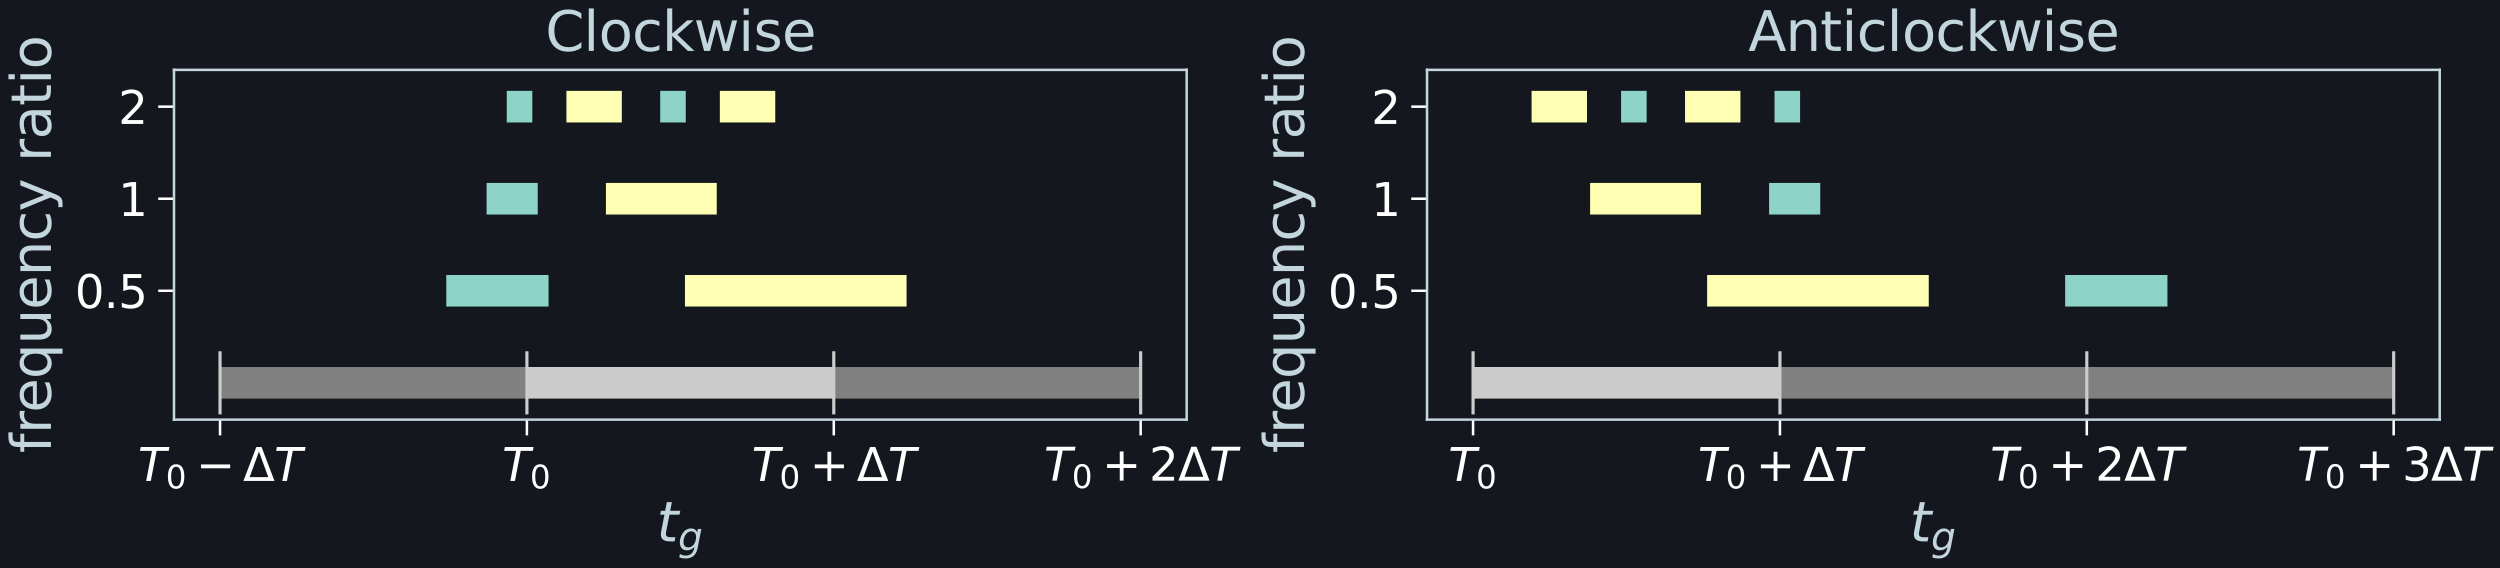<?xml version="1.0" encoding="utf-8" standalone="no"?>
<!DOCTYPE svg PUBLIC "-//W3C//DTD SVG 1.1//EN"
  "http://www.w3.org/Graphics/SVG/1.1/DTD/svg11.dtd">
<svg xmlns:xlink="http://www.w3.org/1999/xlink" width="792pt" height="180pt" viewBox="0 0 792 180" xmlns="http://www.w3.org/2000/svg" version="1.1">
 <defs>
  <style type="text/css">*{stroke-linejoin: round; stroke-linecap: butt}</style>
 </defs>
 <g id="figure_1">
  <g id="patch_1">
   <path d="M 0 180 
L 792 180 
L 792 0 
L 0 0 
z
" style="fill: #14181e"/>
  </g>
  <g id="axes_1">
   <g id="patch_2">
    <path d="M 55.125 132.938 
L 375.94 132.938 
L 375.94 22.13 
L 55.125 22.13 
z
" style="fill: #14181e"/>
   </g>
   <g id="matplotlib.axis_1">
    <g id="xtick_1">
     <g id="line2d_1">
      <defs>
       <path id="m3fd8f5eeef" d="M 0 0 
L 0 5 
" style="stroke: #ffffff; stroke-width: 0.8"/>
      </defs>
      <g>
       <use xlink:href="#m3fd8f5eeef" x="69.707" y="132.938" style="fill: #ffffff; stroke: #ffffff; stroke-width: 0.8"/>
      </g>
     </g>
     <g id="text_1">
      <!-- $T_0 - \Delta T$ -->
      <g style="fill: #ffffff" transform="translate(43.715 152.379) scale(0.144 -0.144)">
       <defs>
        <path id="DejaVuSans-Oblique-54" d="M 378 4666 
L 4325 4666 
L 4225 4134 
L 2559 4134 
L 1759 0 
L 1125 0 
L 1925 4134 
L 275 4134 
L 378 4666 
z
" transform="scale(0.016)"/>
        <path id="DejaVuSans-30" d="M 2034 4250 
Q 1547 4250 1301 3770 
Q 1056 3291 1056 2328 
Q 1056 1369 1301 889 
Q 1547 409 2034 409 
Q 2525 409 2770 889 
Q 3016 1369 3016 2328 
Q 3016 3291 2770 3770 
Q 2525 4250 2034 4250 
z
M 2034 4750 
Q 2819 4750 3233 4129 
Q 3647 3509 3647 2328 
Q 3647 1150 3233 529 
Q 2819 -91 2034 -91 
Q 1250 -91 836 529 
Q 422 1150 422 2328 
Q 422 3509 836 4129 
Q 1250 4750 2034 4750 
z
" transform="scale(0.016)"/>
        <path id="DejaVuSans-2212" d="M 678 2272 
L 4684 2272 
L 4684 1741 
L 678 1741 
L 678 2272 
z
" transform="scale(0.016)"/>
        <path id="DejaVuSans-394" d="M 2188 4044 
L 906 525 
L 3472 525 
L 2188 4044 
z
M 50 0 
L 1831 4666 
L 2547 4666 
L 4325 0 
L 50 0 
z
" transform="scale(0.016)"/>
       </defs>
       <use xlink:href="#DejaVuSans-Oblique-54" transform="translate(0 0.094)"/>
       <use xlink:href="#DejaVuSans-30" transform="translate(61.084 -16.312) scale(0.7)"/>
       <use xlink:href="#DejaVuSans-2212" transform="translate(127.837 0.094)"/>
       <use xlink:href="#DejaVuSans-394" transform="translate(231.108 0.094)"/>
       <use xlink:href="#DejaVuSans-Oblique-54" transform="translate(299.517 0.094)"/>
      </g>
     </g>
    </g>
    <g id="xtick_2">
     <g id="line2d_2">
      <g>
       <use xlink:href="#m3fd8f5eeef" x="166.924" y="132.938" style="fill: #ffffff; stroke: #ffffff; stroke-width: 0.8"/>
      </g>
     </g>
     <g id="text_2">
      <!-- $T_0$ -->
      <g style="fill: #ffffff" transform="translate(159.076 152.379) scale(0.144 -0.144)">
       <use xlink:href="#DejaVuSans-Oblique-54" transform="translate(0 0.094)"/>
       <use xlink:href="#DejaVuSans-30" transform="translate(61.084 -16.312) scale(0.7)"/>
      </g>
     </g>
    </g>
    <g id="xtick_3">
     <g id="line2d_3">
      <g>
       <use xlink:href="#m3fd8f5eeef" x="264.141" y="132.938" style="fill: #ffffff; stroke: #ffffff; stroke-width: 0.8"/>
      </g>
     </g>
     <g id="text_3">
      <!-- $T_0 + \Delta T$ -->
      <g style="fill: #ffffff" transform="translate(238.149 152.379) scale(0.144 -0.144)">
       <defs>
        <path id="DejaVuSans-2b" d="M 2944 4013 
L 2944 2272 
L 4684 2272 
L 4684 1741 
L 2944 1741 
L 2944 0 
L 2419 0 
L 2419 1741 
L 678 1741 
L 678 2272 
L 2419 2272 
L 2419 4013 
L 2944 4013 
z
" transform="scale(0.016)"/>
       </defs>
       <use xlink:href="#DejaVuSans-Oblique-54" transform="translate(0 0.094)"/>
       <use xlink:href="#DejaVuSans-30" transform="translate(61.084 -16.312) scale(0.7)"/>
       <use xlink:href="#DejaVuSans-2b" transform="translate(127.837 0.094)"/>
       <use xlink:href="#DejaVuSans-394" transform="translate(231.108 0.094)"/>
       <use xlink:href="#DejaVuSans-Oblique-54" transform="translate(299.517 0.094)"/>
      </g>
     </g>
    </g>
    <g id="xtick_4">
     <g id="line2d_4">
      <g>
       <use xlink:href="#m3fd8f5eeef" x="361.357" y="132.938" style="fill: #ffffff; stroke: #ffffff; stroke-width: 0.8"/>
      </g>
     </g>
     <g id="text_4">
      <!-- $T_0 + 2\Delta T$ -->
      <g style="fill: #ffffff" transform="translate(330.757 152.379) scale(0.144 -0.144)">
       <defs>
        <path id="DejaVuSans-32" d="M 1228 531 
L 3431 531 
L 3431 0 
L 469 0 
L 469 531 
Q 828 903 1448 1529 
Q 2069 2156 2228 2338 
Q 2531 2678 2651 2914 
Q 2772 3150 2772 3378 
Q 2772 3750 2511 3984 
Q 2250 4219 1831 4219 
Q 1534 4219 1204 4116 
Q 875 4013 500 3803 
L 500 4441 
Q 881 4594 1212 4672 
Q 1544 4750 1819 4750 
Q 2544 4750 2975 4387 
Q 3406 4025 3406 3419 
Q 3406 3131 3298 2873 
Q 3191 2616 2906 2266 
Q 2828 2175 2409 1742 
Q 1991 1309 1228 531 
z
" transform="scale(0.016)"/>
       </defs>
       <use xlink:href="#DejaVuSans-Oblique-54" transform="translate(0 0.781)"/>
       <use xlink:href="#DejaVuSans-30" transform="translate(61.084 -15.625) scale(0.7)"/>
       <use xlink:href="#DejaVuSans-2b" transform="translate(127.837 0.781)"/>
       <use xlink:href="#DejaVuSans-32" transform="translate(231.108 0.781)"/>
       <use xlink:href="#DejaVuSans-394" transform="translate(294.731 0.781)"/>
       <use xlink:href="#DejaVuSans-Oblique-54" transform="translate(363.14 0.781)"/>
      </g>
     </g>
    </g>
    <g id="text_5">
     <!-- $t_g$ -->
     <g style="fill: #c3d6dd" transform="translate(208.015 171.643) scale(0.173 -0.173)">
      <defs>
       <path id="DejaVuSans-Oblique-74" d="M 2706 3500 
L 2619 3053 
L 1472 3053 
L 1100 1153 
Q 1081 1047 1072 975 
Q 1063 903 1063 863 
Q 1063 663 1183 572 
Q 1303 481 1569 481 
L 2150 481 
L 2053 0 
L 1503 0 
Q 991 0 739 200 
Q 488 400 488 806 
Q 488 878 497 964 
Q 506 1050 525 1153 
L 897 3053 
L 409 3053 
L 500 3500 
L 978 3500 
L 1172 4494 
L 1747 4494 
L 1556 3500 
L 2706 3500 
z
" transform="scale(0.016)"/>
       <path id="DejaVuSans-Oblique-67" d="M 3816 3500 
L 3219 434 
Q 3047 -456 2561 -893 
Q 2075 -1331 1253 -1331 
Q 950 -1331 690 -1286 
Q 431 -1241 206 -1147 
L 313 -588 
Q 525 -725 762 -790 
Q 1000 -856 1269 -856 
Q 1816 -856 2167 -557 
Q 2519 -259 2631 300 
L 2681 563 
Q 2441 288 2122 144 
Q 1803 0 1434 0 
Q 903 0 598 351 
Q 294 703 294 1319 
Q 294 1803 478 2267 
Q 663 2731 997 3091 
Q 1219 3328 1514 3456 
Q 1809 3584 2131 3584 
Q 2484 3584 2746 3420 
Q 3009 3256 3138 2956 
L 3238 3500 
L 3816 3500 
z
M 2950 2216 
Q 2950 2641 2750 2872 
Q 2550 3103 2181 3103 
Q 1953 3103 1747 3012 
Q 1541 2922 1394 2759 
Q 1156 2491 1023 2127 
Q 891 1763 891 1375 
Q 891 944 1092 712 
Q 1294 481 1672 481 
Q 2219 481 2584 976 
Q 2950 1472 2950 2216 
z
" transform="scale(0.016)"/>
      </defs>
      <use xlink:href="#DejaVuSans-Oblique-74" transform="translate(0 0.781)"/>
      <use xlink:href="#DejaVuSans-Oblique-67" transform="translate(39.209 -15.625) scale(0.7)"/>
     </g>
    </g>
   </g>
   <g id="matplotlib.axis_2">
    <g id="ytick_1">
     <g id="line2d_5">
      <defs>
       <path id="mdfc635bf6d" d="M 0 0 
L -5 0 
" style="stroke: #ffffff; stroke-width: 0.8"/>
      </defs>
      <g>
       <use xlink:href="#mdfc635bf6d" x="55.125" y="92.114" style="fill: #ffffff; stroke: #ffffff; stroke-width: 0.8"/>
      </g>
     </g>
     <g id="text_6">
      <!-- 0.5 -->
      <g style="fill: #ffffff" transform="translate(23.724 97.585) scale(0.144 -0.144)">
       <defs>
        <path id="DejaVuSans-2e" d="M 684 794 
L 1344 794 
L 1344 0 
L 684 0 
L 684 794 
z
" transform="scale(0.016)"/>
        <path id="DejaVuSans-35" d="M 691 4666 
L 3169 4666 
L 3169 4134 
L 1269 4134 
L 1269 2991 
Q 1406 3038 1543 3061 
Q 1681 3084 1819 3084 
Q 2600 3084 3056 2656 
Q 3513 2228 3513 1497 
Q 3513 744 3044 326 
Q 2575 -91 1722 -91 
Q 1428 -91 1123 -41 
Q 819 9 494 109 
L 494 744 
Q 775 591 1075 516 
Q 1375 441 1709 441 
Q 2250 441 2565 725 
Q 2881 1009 2881 1497 
Q 2881 1984 2565 2268 
Q 2250 2553 1709 2553 
Q 1456 2553 1204 2497 
Q 953 2441 691 2322 
L 691 4666 
z
" transform="scale(0.016)"/>
       </defs>
       <use xlink:href="#DejaVuSans-30"/>
       <use xlink:href="#DejaVuSans-2e" x="63.623"/>
       <use xlink:href="#DejaVuSans-35" x="95.41"/>
      </g>
     </g>
    </g>
    <g id="ytick_2">
     <g id="line2d_6">
      <g>
       <use xlink:href="#mdfc635bf6d" x="55.125" y="62.954" style="fill: #ffffff; stroke: #ffffff; stroke-width: 0.8"/>
      </g>
     </g>
     <g id="text_7">
      <!-- 1 -->
      <g style="fill: #ffffff" transform="translate(37.463 68.425) scale(0.144 -0.144)">
       <defs>
        <path id="DejaVuSans-31" d="M 794 531 
L 1825 531 
L 1825 4091 
L 703 3866 
L 703 4441 
L 1819 4666 
L 2450 4666 
L 2450 531 
L 3481 531 
L 3481 0 
L 794 0 
L 794 531 
z
" transform="scale(0.016)"/>
       </defs>
       <use xlink:href="#DejaVuSans-31"/>
      </g>
     </g>
    </g>
    <g id="ytick_3">
     <g id="line2d_7">
      <g>
       <use xlink:href="#mdfc635bf6d" x="55.125" y="33.794" style="fill: #ffffff; stroke: #ffffff; stroke-width: 0.8"/>
      </g>
     </g>
     <g id="text_8">
      <!-- 2 -->
      <g style="fill: #ffffff" transform="translate(37.463 39.265) scale(0.144 -0.144)">
       <use xlink:href="#DejaVuSans-32"/>
      </g>
     </g>
    </g>
    <g id="text_9">
     <!-- frequency ratio -->
     <g style="fill: #c3d6dd" transform="translate(16.13 143.533) rotate(-90) scale(0.173 -0.173)">
      <defs>
       <path id="DejaVuSans-66" d="M 2375 4863 
L 2375 4384 
L 1825 4384 
Q 1516 4384 1395 4259 
Q 1275 4134 1275 3809 
L 1275 3500 
L 2222 3500 
L 2222 3053 
L 1275 3053 
L 1275 0 
L 697 0 
L 697 3053 
L 147 3053 
L 147 3500 
L 697 3500 
L 697 3744 
Q 697 4328 969 4595 
Q 1241 4863 1831 4863 
L 2375 4863 
z
" transform="scale(0.016)"/>
       <path id="DejaVuSans-72" d="M 2631 2963 
Q 2534 3019 2420 3045 
Q 2306 3072 2169 3072 
Q 1681 3072 1420 2755 
Q 1159 2438 1159 1844 
L 1159 0 
L 581 0 
L 581 3500 
L 1159 3500 
L 1159 2956 
Q 1341 3275 1631 3429 
Q 1922 3584 2338 3584 
Q 2397 3584 2469 3576 
Q 2541 3569 2628 3553 
L 2631 2963 
z
" transform="scale(0.016)"/>
       <path id="DejaVuSans-65" d="M 3597 1894 
L 3597 1613 
L 953 1613 
Q 991 1019 1311 708 
Q 1631 397 2203 397 
Q 2534 397 2845 478 
Q 3156 559 3463 722 
L 3463 178 
Q 3153 47 2828 -22 
Q 2503 -91 2169 -91 
Q 1331 -91 842 396 
Q 353 884 353 1716 
Q 353 2575 817 3079 
Q 1281 3584 2069 3584 
Q 2775 3584 3186 3129 
Q 3597 2675 3597 1894 
z
M 3022 2063 
Q 3016 2534 2758 2815 
Q 2500 3097 2075 3097 
Q 1594 3097 1305 2825 
Q 1016 2553 972 2059 
L 3022 2063 
z
" transform="scale(0.016)"/>
       <path id="DejaVuSans-71" d="M 947 1747 
Q 947 1113 1208 752 
Q 1469 391 1925 391 
Q 2381 391 2643 752 
Q 2906 1113 2906 1747 
Q 2906 2381 2643 2742 
Q 2381 3103 1925 3103 
Q 1469 3103 1208 2742 
Q 947 2381 947 1747 
z
M 2906 525 
Q 2725 213 2448 61 
Q 2172 -91 1784 -91 
Q 1150 -91 751 415 
Q 353 922 353 1747 
Q 353 2572 751 3078 
Q 1150 3584 1784 3584 
Q 2172 3584 2448 3432 
Q 2725 3281 2906 2969 
L 2906 3500 
L 3481 3500 
L 3481 -1331 
L 2906 -1331 
L 2906 525 
z
" transform="scale(0.016)"/>
       <path id="DejaVuSans-75" d="M 544 1381 
L 544 3500 
L 1119 3500 
L 1119 1403 
Q 1119 906 1312 657 
Q 1506 409 1894 409 
Q 2359 409 2629 706 
Q 2900 1003 2900 1516 
L 2900 3500 
L 3475 3500 
L 3475 0 
L 2900 0 
L 2900 538 
Q 2691 219 2414 64 
Q 2138 -91 1772 -91 
Q 1169 -91 856 284 
Q 544 659 544 1381 
z
M 1991 3584 
L 1991 3584 
z
" transform="scale(0.016)"/>
       <path id="DejaVuSans-6e" d="M 3513 2113 
L 3513 0 
L 2938 0 
L 2938 2094 
Q 2938 2591 2744 2837 
Q 2550 3084 2163 3084 
Q 1697 3084 1428 2787 
Q 1159 2491 1159 1978 
L 1159 0 
L 581 0 
L 581 3500 
L 1159 3500 
L 1159 2956 
Q 1366 3272 1645 3428 
Q 1925 3584 2291 3584 
Q 2894 3584 3203 3211 
Q 3513 2838 3513 2113 
z
" transform="scale(0.016)"/>
       <path id="DejaVuSans-63" d="M 3122 3366 
L 3122 2828 
Q 2878 2963 2633 3030 
Q 2388 3097 2138 3097 
Q 1578 3097 1268 2742 
Q 959 2388 959 1747 
Q 959 1106 1268 751 
Q 1578 397 2138 397 
Q 2388 397 2633 464 
Q 2878 531 3122 666 
L 3122 134 
Q 2881 22 2623 -34 
Q 2366 -91 2075 -91 
Q 1284 -91 818 406 
Q 353 903 353 1747 
Q 353 2603 823 3093 
Q 1294 3584 2113 3584 
Q 2378 3584 2631 3529 
Q 2884 3475 3122 3366 
z
" transform="scale(0.016)"/>
       <path id="DejaVuSans-79" d="M 2059 -325 
Q 1816 -950 1584 -1140 
Q 1353 -1331 966 -1331 
L 506 -1331 
L 506 -850 
L 844 -850 
Q 1081 -850 1212 -737 
Q 1344 -625 1503 -206 
L 1606 56 
L 191 3500 
L 800 3500 
L 1894 763 
L 2988 3500 
L 3597 3500 
L 2059 -325 
z
" transform="scale(0.016)"/>
       <path id="DejaVuSans-20" transform="scale(0.016)"/>
       <path id="DejaVuSans-61" d="M 2194 1759 
Q 1497 1759 1228 1600 
Q 959 1441 959 1056 
Q 959 750 1161 570 
Q 1363 391 1709 391 
Q 2188 391 2477 730 
Q 2766 1069 2766 1631 
L 2766 1759 
L 2194 1759 
z
M 3341 1997 
L 3341 0 
L 2766 0 
L 2766 531 
Q 2569 213 2275 61 
Q 1981 -91 1556 -91 
Q 1019 -91 701 211 
Q 384 513 384 1019 
Q 384 1609 779 1909 
Q 1175 2209 1959 2209 
L 2766 2209 
L 2766 2266 
Q 2766 2663 2505 2880 
Q 2244 3097 1772 3097 
Q 1472 3097 1187 3025 
Q 903 2953 641 2809 
L 641 3341 
Q 956 3463 1253 3523 
Q 1550 3584 1831 3584 
Q 2591 3584 2966 3190 
Q 3341 2797 3341 1997 
z
" transform="scale(0.016)"/>
       <path id="DejaVuSans-74" d="M 1172 4494 
L 1172 3500 
L 2356 3500 
L 2356 3053 
L 1172 3053 
L 1172 1153 
Q 1172 725 1289 603 
Q 1406 481 1766 481 
L 2356 481 
L 2356 0 
L 1766 0 
Q 1100 0 847 248 
Q 594 497 594 1153 
L 594 3053 
L 172 3053 
L 172 3500 
L 594 3500 
L 594 4494 
L 1172 4494 
z
" transform="scale(0.016)"/>
       <path id="DejaVuSans-69" d="M 603 3500 
L 1178 3500 
L 1178 0 
L 603 0 
L 603 3500 
z
M 603 4863 
L 1178 4863 
L 1178 4134 
L 603 4134 
L 603 4863 
z
" transform="scale(0.016)"/>
       <path id="DejaVuSans-6f" d="M 1959 3097 
Q 1497 3097 1228 2736 
Q 959 2375 959 1747 
Q 959 1119 1226 758 
Q 1494 397 1959 397 
Q 2419 397 2687 759 
Q 2956 1122 2956 1747 
Q 2956 2369 2687 2733 
Q 2419 3097 1959 3097 
z
M 1959 3584 
Q 2709 3584 3137 3096 
Q 3566 2609 3566 1747 
Q 3566 888 3137 398 
Q 2709 -91 1959 -91 
Q 1206 -91 779 398 
Q 353 888 353 1747 
Q 353 2609 779 3096 
Q 1206 3584 1959 3584 
z
" transform="scale(0.016)"/>
      </defs>
      <use xlink:href="#DejaVuSans-66"/>
      <use xlink:href="#DejaVuSans-72" x="35.205"/>
      <use xlink:href="#DejaVuSans-65" x="74.068"/>
      <use xlink:href="#DejaVuSans-71" x="135.592"/>
      <use xlink:href="#DejaVuSans-75" x="199.068"/>
      <use xlink:href="#DejaVuSans-65" x="262.447"/>
      <use xlink:href="#DejaVuSans-6e" x="323.971"/>
      <use xlink:href="#DejaVuSans-63" x="387.35"/>
      <use xlink:href="#DejaVuSans-79" x="442.33"/>
      <use xlink:href="#DejaVuSans-20" x="501.51"/>
      <use xlink:href="#DejaVuSans-72" x="533.297"/>
      <use xlink:href="#DejaVuSans-61" x="574.41"/>
      <use xlink:href="#DejaVuSans-74" x="635.689"/>
      <use xlink:href="#DejaVuSans-69" x="674.898"/>
      <use xlink:href="#DejaVuSans-6f" x="702.682"/>
     </g>
    </g>
   </g>
   <g id="line2d_8">
    <path d="M 69.707 121.274 
L 166.924 121.274 
" clip-path="url(#pd30b25ca01)" style="fill: none; stroke: #808080; stroke-width: 10"/>
   </g>
   <g id="line2d_9">
    <path d="M 166.924 121.274 
L 264.141 121.274 
" clip-path="url(#pd30b25ca01)" style="fill: none; stroke: #cccccc; stroke-width: 10"/>
   </g>
   <g id="line2d_10">
    <path d="M 264.141 121.274 
L 361.357 121.274 
" clip-path="url(#pd30b25ca01)" style="fill: none; stroke: #808080; stroke-width: 10"/>
   </g>
   <g id="line2d_11">
    <defs>
     <path id="m9f8ca379a9" d="M 0 10 
L 0 -10 
" style="stroke: #cccccc"/>
    </defs>
    <g clip-path="url(#pd30b25ca01)">
     <use xlink:href="#m9f8ca379a9" x="69.707" y="121.274" style="fill: #cccccc; stroke: #cccccc"/>
     <use xlink:href="#m9f8ca379a9" x="166.924" y="121.274" style="fill: #cccccc; stroke: #cccccc"/>
     <use xlink:href="#m9f8ca379a9" x="264.141" y="121.274" style="fill: #cccccc; stroke: #cccccc"/>
     <use xlink:href="#m9f8ca379a9" x="361.357" y="121.274" style="fill: #cccccc; stroke: #cccccc"/>
    </g>
   </g>
   <g id="line2d_12">
    <path d="M 141.38 92.114 
L 173.785 92.114 
" clip-path="url(#pd30b25ca01)" style="fill: none; stroke: #8dd3c7; stroke-width: 10"/>
   </g>
   <g id="line2d_13">
    <path d="M 216.993 92.114 
L 287.205 92.114 
" clip-path="url(#pd30b25ca01)" style="fill: none; stroke: #feffb3; stroke-width: 10"/>
   </g>
   <g id="line2d_14">
    <path d="M 154.152 62.954 
L 170.355 62.954 
" clip-path="url(#pd30b25ca01)" style="fill: none; stroke: #8dd3c7; stroke-width: 10"/>
   </g>
   <g id="line2d_15">
    <path d="M 191.958 62.954 
L 227.064 62.954 
" clip-path="url(#pd30b25ca01)" style="fill: none; stroke: #feffb3; stroke-width: 10"/>
   </g>
   <g id="line2d_16">
    <path d="M 160.538 33.794 
L 168.639 33.794 
" clip-path="url(#pd30b25ca01)" style="fill: none; stroke: #8dd3c7; stroke-width: 10"/>
   </g>
   <g id="line2d_17">
    <path d="M 179.441 33.794 
L 196.994 33.794 
" clip-path="url(#pd30b25ca01)" style="fill: none; stroke: #feffb3; stroke-width: 10"/>
   </g>
   <g id="line2d_18">
    <path d="M 209.146 33.794 
L 217.248 33.794 
" clip-path="url(#pd30b25ca01)" style="fill: none; stroke: #8dd3c7; stroke-width: 10"/>
   </g>
   <g id="line2d_19">
    <path d="M 228.049 33.794 
L 245.602 33.794 
" clip-path="url(#pd30b25ca01)" style="fill: none; stroke: #feffb3; stroke-width: 10"/>
   </g>
   <g id="patch_3">
    <path d="M 55.125 132.938 
L 55.125 22.13 
" style="fill: none; stroke: #c3d6dd; stroke-width: 0.8; stroke-linejoin: miter; stroke-linecap: square"/>
   </g>
   <g id="patch_4">
    <path d="M 375.94 132.938 
L 375.94 22.13 
" style="fill: none; stroke: #c3d6dd; stroke-width: 0.8; stroke-linejoin: miter; stroke-linecap: square"/>
   </g>
   <g id="patch_5">
    <path d="M 55.125 132.938 
L 375.94 132.938 
" style="fill: none; stroke: #c3d6dd; stroke-width: 0.8; stroke-linejoin: miter; stroke-linecap: square"/>
   </g>
   <g id="patch_6">
    <path d="M 55.125 22.13 
L 375.94 22.13 
" style="fill: none; stroke: #c3d6dd; stroke-width: 0.8; stroke-linejoin: miter; stroke-linecap: square"/>
   </g>
   <g id="text_10">
    <!-- Clockwise -->
    <g style="fill: #c3d6dd" transform="translate(172.775 16.13) scale(0.173 -0.173)">
     <defs>
      <path id="DejaVuSans-43" d="M 4122 4306 
L 4122 3641 
Q 3803 3938 3442 4084 
Q 3081 4231 2675 4231 
Q 1875 4231 1450 3742 
Q 1025 3253 1025 2328 
Q 1025 1406 1450 917 
Q 1875 428 2675 428 
Q 3081 428 3442 575 
Q 3803 722 4122 1019 
L 4122 359 
Q 3791 134 3420 21 
Q 3050 -91 2638 -91 
Q 1578 -91 968 557 
Q 359 1206 359 2328 
Q 359 3453 968 4101 
Q 1578 4750 2638 4750 
Q 3056 4750 3426 4639 
Q 3797 4528 4122 4306 
z
" transform="scale(0.016)"/>
      <path id="DejaVuSans-6c" d="M 603 4863 
L 1178 4863 
L 1178 0 
L 603 0 
L 603 4863 
z
" transform="scale(0.016)"/>
      <path id="DejaVuSans-6b" d="M 581 4863 
L 1159 4863 
L 1159 1991 
L 2875 3500 
L 3609 3500 
L 1753 1863 
L 3688 0 
L 2938 0 
L 1159 1709 
L 1159 0 
L 581 0 
L 581 4863 
z
" transform="scale(0.016)"/>
      <path id="DejaVuSans-77" d="M 269 3500 
L 844 3500 
L 1563 769 
L 2278 3500 
L 2956 3500 
L 3675 769 
L 4391 3500 
L 4966 3500 
L 4050 0 
L 3372 0 
L 2619 2869 
L 1863 0 
L 1184 0 
L 269 3500 
z
" transform="scale(0.016)"/>
      <path id="DejaVuSans-73" d="M 2834 3397 
L 2834 2853 
Q 2591 2978 2328 3040 
Q 2066 3103 1784 3103 
Q 1356 3103 1142 2972 
Q 928 2841 928 2578 
Q 928 2378 1081 2264 
Q 1234 2150 1697 2047 
L 1894 2003 
Q 2506 1872 2764 1633 
Q 3022 1394 3022 966 
Q 3022 478 2636 193 
Q 2250 -91 1575 -91 
Q 1294 -91 989 -36 
Q 684 19 347 128 
L 347 722 
Q 666 556 975 473 
Q 1284 391 1588 391 
Q 1994 391 2212 530 
Q 2431 669 2431 922 
Q 2431 1156 2273 1281 
Q 2116 1406 1581 1522 
L 1381 1569 
Q 847 1681 609 1914 
Q 372 2147 372 2553 
Q 372 3047 722 3315 
Q 1072 3584 1716 3584 
Q 2034 3584 2315 3537 
Q 2597 3491 2834 3397 
z
" transform="scale(0.016)"/>
     </defs>
     <use xlink:href="#DejaVuSans-43"/>
     <use xlink:href="#DejaVuSans-6c" x="69.824"/>
     <use xlink:href="#DejaVuSans-6f" x="97.607"/>
     <use xlink:href="#DejaVuSans-63" x="158.789"/>
     <use xlink:href="#DejaVuSans-6b" x="213.77"/>
     <use xlink:href="#DejaVuSans-77" x="271.68"/>
     <use xlink:href="#DejaVuSans-69" x="353.467"/>
     <use xlink:href="#DejaVuSans-73" x="381.25"/>
     <use xlink:href="#DejaVuSans-65" x="433.35"/>
    </g>
   </g>
  </g>
  <g id="axes_2">
   <g id="patch_7">
    <path d="M 452.084 132.938 
L 772.9 132.938 
L 772.9 22.13 
L 452.084 22.13 
z
" style="fill: #14181e"/>
   </g>
   <g id="matplotlib.axis_3">
    <g id="xtick_5">
     <g id="line2d_20">
      <g>
       <use xlink:href="#m3fd8f5eeef" x="466.667" y="132.938" style="fill: #ffffff; stroke: #ffffff; stroke-width: 0.8"/>
      </g>
     </g>
     <g id="text_11">
      <!-- $T_0$ -->
      <g style="fill: #ffffff" transform="translate(458.819 152.379) scale(0.144 -0.144)">
       <use xlink:href="#DejaVuSans-Oblique-54" transform="translate(0 0.094)"/>
       <use xlink:href="#DejaVuSans-30" transform="translate(61.084 -16.312) scale(0.7)"/>
      </g>
     </g>
    </g>
    <g id="xtick_6">
     <g id="line2d_21">
      <g>
       <use xlink:href="#m3fd8f5eeef" x="563.884" y="132.938" style="fill: #ffffff; stroke: #ffffff; stroke-width: 0.8"/>
      </g>
     </g>
     <g id="text_12">
      <!-- $T_0 + \Delta T$ -->
      <g style="fill: #ffffff" transform="translate(537.892 152.379) scale(0.144 -0.144)">
       <use xlink:href="#DejaVuSans-Oblique-54" transform="translate(0 0.094)"/>
       <use xlink:href="#DejaVuSans-30" transform="translate(61.084 -16.312) scale(0.7)"/>
       <use xlink:href="#DejaVuSans-2b" transform="translate(127.837 0.094)"/>
       <use xlink:href="#DejaVuSans-394" transform="translate(231.108 0.094)"/>
       <use xlink:href="#DejaVuSans-Oblique-54" transform="translate(299.517 0.094)"/>
      </g>
     </g>
    </g>
    <g id="xtick_7">
     <g id="line2d_22">
      <g>
       <use xlink:href="#m3fd8f5eeef" x="661.1" y="132.938" style="fill: #ffffff; stroke: #ffffff; stroke-width: 0.8"/>
      </g>
     </g>
     <g id="text_13">
      <!-- $T_0 + 2\Delta T$ -->
      <g style="fill: #ffffff" transform="translate(630.5 152.379) scale(0.144 -0.144)">
       <use xlink:href="#DejaVuSans-Oblique-54" transform="translate(0 0.781)"/>
       <use xlink:href="#DejaVuSans-30" transform="translate(61.084 -15.625) scale(0.7)"/>
       <use xlink:href="#DejaVuSans-2b" transform="translate(127.837 0.781)"/>
       <use xlink:href="#DejaVuSans-32" transform="translate(231.108 0.781)"/>
       <use xlink:href="#DejaVuSans-394" transform="translate(294.731 0.781)"/>
       <use xlink:href="#DejaVuSans-Oblique-54" transform="translate(363.14 0.781)"/>
      </g>
     </g>
    </g>
    <g id="xtick_8">
     <g id="line2d_23">
      <g>
       <use xlink:href="#m3fd8f5eeef" x="758.317" y="132.938" style="fill: #ffffff; stroke: #ffffff; stroke-width: 0.8"/>
      </g>
     </g>
     <g id="text_14">
      <!-- $T_0 + 3\Delta T$ -->
      <g style="fill: #ffffff" transform="translate(727.717 152.379) scale(0.144 -0.144)">
       <defs>
        <path id="DejaVuSans-33" d="M 2597 2516 
Q 3050 2419 3304 2112 
Q 3559 1806 3559 1356 
Q 3559 666 3084 287 
Q 2609 -91 1734 -91 
Q 1441 -91 1130 -33 
Q 819 25 488 141 
L 488 750 
Q 750 597 1062 519 
Q 1375 441 1716 441 
Q 2309 441 2620 675 
Q 2931 909 2931 1356 
Q 2931 1769 2642 2001 
Q 2353 2234 1838 2234 
L 1294 2234 
L 1294 2753 
L 1863 2753 
Q 2328 2753 2575 2939 
Q 2822 3125 2822 3475 
Q 2822 3834 2567 4026 
Q 2313 4219 1838 4219 
Q 1578 4219 1281 4162 
Q 984 4106 628 3988 
L 628 4550 
Q 988 4650 1302 4700 
Q 1616 4750 1894 4750 
Q 2613 4750 3031 4423 
Q 3450 4097 3450 3541 
Q 3450 3153 3228 2886 
Q 3006 2619 2597 2516 
z
" transform="scale(0.016)"/>
       </defs>
       <use xlink:href="#DejaVuSans-Oblique-54" transform="translate(0 0.781)"/>
       <use xlink:href="#DejaVuSans-30" transform="translate(61.084 -15.625) scale(0.7)"/>
       <use xlink:href="#DejaVuSans-2b" transform="translate(127.837 0.781)"/>
       <use xlink:href="#DejaVuSans-33" transform="translate(231.108 0.781)"/>
       <use xlink:href="#DejaVuSans-394" transform="translate(294.731 0.781)"/>
       <use xlink:href="#DejaVuSans-Oblique-54" transform="translate(363.14 0.781)"/>
      </g>
     </g>
    </g>
    <g id="text_15">
     <!-- $t_g$ -->
     <g style="fill: #c3d6dd" transform="translate(604.975 171.643) scale(0.173 -0.173)">
      <use xlink:href="#DejaVuSans-Oblique-74" transform="translate(0 0.781)"/>
      <use xlink:href="#DejaVuSans-Oblique-67" transform="translate(39.209 -15.625) scale(0.7)"/>
     </g>
    </g>
   </g>
   <g id="matplotlib.axis_4">
    <g id="ytick_4">
     <g id="line2d_24">
      <g>
       <use xlink:href="#mdfc635bf6d" x="452.084" y="92.114" style="fill: #ffffff; stroke: #ffffff; stroke-width: 0.8"/>
      </g>
     </g>
     <g id="text_16">
      <!-- 0.5 -->
      <g style="fill: #ffffff" transform="translate(420.684 97.585) scale(0.144 -0.144)">
       <use xlink:href="#DejaVuSans-30"/>
       <use xlink:href="#DejaVuSans-2e" x="63.623"/>
       <use xlink:href="#DejaVuSans-35" x="95.41"/>
      </g>
     </g>
    </g>
    <g id="ytick_5">
     <g id="line2d_25">
      <g>
       <use xlink:href="#mdfc635bf6d" x="452.084" y="62.954" style="fill: #ffffff; stroke: #ffffff; stroke-width: 0.8"/>
      </g>
     </g>
     <g id="text_17">
      <!-- 1 -->
      <g style="fill: #ffffff" transform="translate(434.422 68.425) scale(0.144 -0.144)">
       <use xlink:href="#DejaVuSans-31"/>
      </g>
     </g>
    </g>
    <g id="ytick_6">
     <g id="line2d_26">
      <g>
       <use xlink:href="#mdfc635bf6d" x="452.084" y="33.794" style="fill: #ffffff; stroke: #ffffff; stroke-width: 0.8"/>
      </g>
     </g>
     <g id="text_18">
      <!-- 2 -->
      <g style="fill: #ffffff" transform="translate(434.422 39.265) scale(0.144 -0.144)">
       <use xlink:href="#DejaVuSans-32"/>
      </g>
     </g>
    </g>
    <g id="text_19">
     <!-- frequency ratio -->
     <g style="fill: #c3d6dd" transform="translate(413.09 143.533) rotate(-90) scale(0.173 -0.173)">
      <use xlink:href="#DejaVuSans-66"/>
      <use xlink:href="#DejaVuSans-72" x="35.205"/>
      <use xlink:href="#DejaVuSans-65" x="74.068"/>
      <use xlink:href="#DejaVuSans-71" x="135.592"/>
      <use xlink:href="#DejaVuSans-75" x="199.068"/>
      <use xlink:href="#DejaVuSans-65" x="262.447"/>
      <use xlink:href="#DejaVuSans-6e" x="323.971"/>
      <use xlink:href="#DejaVuSans-63" x="387.35"/>
      <use xlink:href="#DejaVuSans-79" x="442.33"/>
      <use xlink:href="#DejaVuSans-20" x="501.51"/>
      <use xlink:href="#DejaVuSans-72" x="533.297"/>
      <use xlink:href="#DejaVuSans-61" x="574.41"/>
      <use xlink:href="#DejaVuSans-74" x="635.689"/>
      <use xlink:href="#DejaVuSans-69" x="674.898"/>
      <use xlink:href="#DejaVuSans-6f" x="702.682"/>
     </g>
    </g>
   </g>
   <g id="line2d_27">
    <path d="M 466.667 121.274 
L 563.884 121.274 
" clip-path="url(#pf4933d6eb6)" style="fill: none; stroke: #cccccc; stroke-width: 10"/>
   </g>
   <g id="line2d_28">
    <path d="M 563.884 121.274 
L 661.1 121.274 
L 758.317 121.274 
" clip-path="url(#pf4933d6eb6)" style="fill: none; stroke: #808080; stroke-width: 10"/>
   </g>
   <g id="line2d_29">
    <g clip-path="url(#pf4933d6eb6)">
     <use xlink:href="#m9f8ca379a9" x="466.667" y="121.274" style="fill: #cccccc; stroke: #cccccc"/>
     <use xlink:href="#m9f8ca379a9" x="563.884" y="121.274" style="fill: #cccccc; stroke: #cccccc"/>
     <use xlink:href="#m9f8ca379a9" x="661.1" y="121.274" style="fill: #cccccc; stroke: #cccccc"/>
     <use xlink:href="#m9f8ca379a9" x="758.317" y="121.274" style="fill: #cccccc; stroke: #cccccc"/>
    </g>
   </g>
   <g id="line2d_30">
    <path d="M 654.239 92.114 
L 686.644 92.114 
" clip-path="url(#pf4933d6eb6)" style="fill: none; stroke: #8dd3c7; stroke-width: 10"/>
   </g>
   <g id="line2d_31">
    <path d="M 540.819 92.114 
L 611.031 92.114 
" clip-path="url(#pf4933d6eb6)" style="fill: none; stroke: #feffb3; stroke-width: 10"/>
   </g>
   <g id="line2d_32">
    <path d="M 560.453 62.954 
L 576.656 62.954 
" clip-path="url(#pf4933d6eb6)" style="fill: none; stroke: #8dd3c7; stroke-width: 10"/>
   </g>
   <g id="line2d_33">
    <path d="M 503.743 62.954 
L 538.849 62.954 
" clip-path="url(#pf4933d6eb6)" style="fill: none; stroke: #feffb3; stroke-width: 10"/>
   </g>
   <g id="line2d_34">
    <path d="M 513.56 33.794 
L 521.661 33.794 
" clip-path="url(#pf4933d6eb6)" style="fill: none; stroke: #8dd3c7; stroke-width: 10"/>
   </g>
   <g id="line2d_35">
    <path d="M 485.205 33.794 
L 502.758 33.794 
" clip-path="url(#pf4933d6eb6)" style="fill: none; stroke: #feffb3; stroke-width: 10"/>
   </g>
   <g id="line2d_36">
    <path d="M 562.168 33.794 
L 570.27 33.794 
" clip-path="url(#pf4933d6eb6)" style="fill: none; stroke: #8dd3c7; stroke-width: 10"/>
   </g>
   <g id="line2d_37">
    <path d="M 533.813 33.794 
L 551.366 33.794 
" clip-path="url(#pf4933d6eb6)" style="fill: none; stroke: #feffb3; stroke-width: 10"/>
   </g>
   <g id="patch_8">
    <path d="M 452.084 132.938 
L 452.084 22.13 
" style="fill: none; stroke: #c3d6dd; stroke-width: 0.8; stroke-linejoin: miter; stroke-linecap: square"/>
   </g>
   <g id="patch_9">
    <path d="M 772.9 132.938 
L 772.9 22.13 
" style="fill: none; stroke: #c3d6dd; stroke-width: 0.8; stroke-linejoin: miter; stroke-linecap: square"/>
   </g>
   <g id="patch_10">
    <path d="M 452.084 132.938 
L 772.9 132.938 
" style="fill: none; stroke: #c3d6dd; stroke-width: 0.8; stroke-linejoin: miter; stroke-linecap: square"/>
   </g>
   <g id="patch_11">
    <path d="M 452.084 22.13 
L 772.9 22.13 
" style="fill: none; stroke: #c3d6dd; stroke-width: 0.8; stroke-linejoin: miter; stroke-linecap: square"/>
   </g>
   <g id="text_20">
    <!-- Anticlockwise -->
    <g style="fill: #c3d6dd" transform="translate(553.844 16.13) scale(0.173 -0.173)">
     <defs>
      <path id="DejaVuSans-41" d="M 2188 4044 
L 1331 1722 
L 3047 1722 
L 2188 4044 
z
M 1831 4666 
L 2547 4666 
L 4325 0 
L 3669 0 
L 3244 1197 
L 1141 1197 
L 716 0 
L 50 0 
L 1831 4666 
z
" transform="scale(0.016)"/>
     </defs>
     <use xlink:href="#DejaVuSans-41"/>
     <use xlink:href="#DejaVuSans-6e" x="68.408"/>
     <use xlink:href="#DejaVuSans-74" x="131.787"/>
     <use xlink:href="#DejaVuSans-69" x="170.996"/>
     <use xlink:href="#DejaVuSans-63" x="198.779"/>
     <use xlink:href="#DejaVuSans-6c" x="253.76"/>
     <use xlink:href="#DejaVuSans-6f" x="281.543"/>
     <use xlink:href="#DejaVuSans-63" x="342.725"/>
     <use xlink:href="#DejaVuSans-6b" x="397.705"/>
     <use xlink:href="#DejaVuSans-77" x="455.615"/>
     <use xlink:href="#DejaVuSans-69" x="537.402"/>
     <use xlink:href="#DejaVuSans-73" x="565.186"/>
     <use xlink:href="#DejaVuSans-65" x="617.285"/>
    </g>
   </g>
  </g>
 </g>
 <defs>
  <clipPath id="pd30b25ca01">
   <rect x="55.125" y="22.13" width="320.815" height="110.807"/>
  </clipPath>
  <clipPath id="pf4933d6eb6">
   <rect x="452.084" y="22.13" width="320.815" height="110.807"/>
  </clipPath>
 </defs>
</svg>
